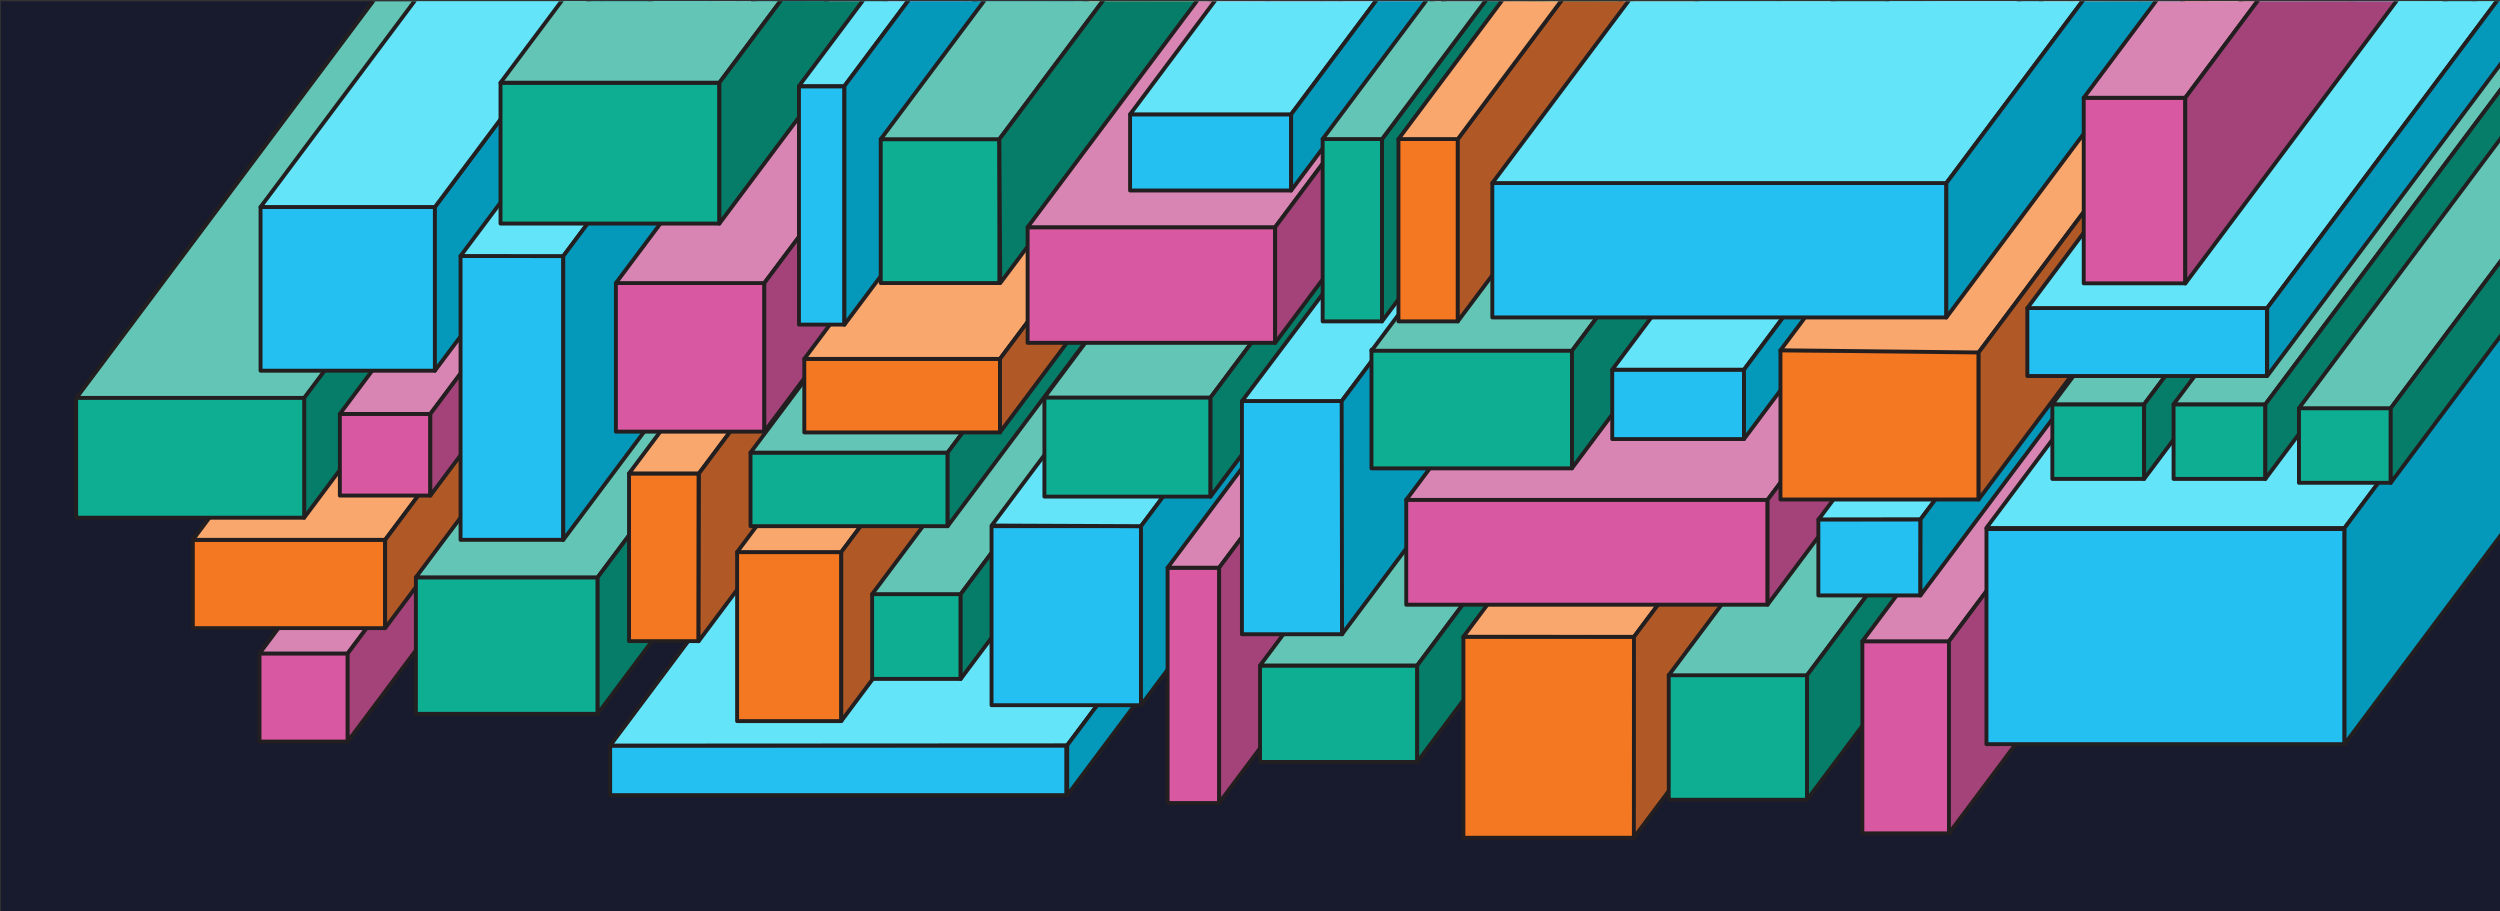 <?xml version="1.0" encoding="utf-8"?>
<!-- Generator: Adobe Illustrator 19.2.1, SVG Export Plug-In . SVG Version: 6.00 Build 0)  -->
<svg version="1.1" id="Layer_1" xmlns="http://www.w3.org/2000/svg" xmlns:xlink="http://www.w3.org/1999/xlink" x="0px" y="0px"
	 viewBox="0 0 1920 700" style="enable-background:new 0 0 1920 700;" xml:space="preserve">
<rect x="0" y="0" width="1920" height="700" fill="#333333" stroke="none"/>
<style type="text/css">
	.st0{clip-path:url(#SVGID_2_);}
	.st1{fill:#FFFFFF;}
	.st2{fill:#181A2D;}
	.st3{fill:#5F66AF;}
	.st4{fill:none;stroke:#231F20;stroke-width:3;stroke-linecap:round;stroke-linejoin:round;}
	.st5{fill:#24C0F1;stroke:#231F20;stroke-width:3;stroke-linecap:round;stroke-linejoin:round;}
	.st6{fill:#64E4F9;stroke:#231F20;stroke-width:3;stroke-linecap:round;stroke-linejoin:round;}
	.st7{fill:#0498BA;stroke:#231F20;stroke-width:3;stroke-linecap:round;stroke-linejoin:round;}
	.st8{fill:#D859A1;stroke:#231F20;stroke-width:3;stroke-linecap:round;stroke-linejoin:round;}
	.st9{fill:#D985B4;stroke:#231F20;stroke-width:3;stroke-linecap:round;stroke-linejoin:round;}
	.st10{fill:#A34379;stroke:#231F20;stroke-width:3;stroke-linecap:round;stroke-linejoin:round;}
	.st11{fill:#F47721;stroke:#231F20;stroke-width:3;stroke-linecap:round;stroke-linejoin:round;}
	.st12{fill:#F9A76D;stroke:#231F20;stroke-width:3;stroke-linecap:round;stroke-linejoin:round;}
	.st13{fill:#B05826;stroke:#231F20;stroke-width:3;stroke-linecap:round;stroke-linejoin:round;}
	.st14{fill:#63C5B5;stroke:#231F20;stroke-width:3;stroke-linecap:round;stroke-linejoin:round;}
	.st15{fill:#067D69;stroke:#231F20;stroke-width:3;stroke-linecap:round;stroke-linejoin:round;}
	.st16{fill:#0EAE92;stroke:#231F20;stroke-width:3;stroke-linecap:round;stroke-linejoin:round;}
</style>
<title>INN-Lab-Hero</title>
<g>
	<defs>
		<rect id="SVGID_1_" x="0.7" y="1" width="1920" height="700"/>
	</defs>
	<clipPath id="SVGID_2_">
		<use xlink:href="#SVGID_1_"  style="overflow:visible;"/>
	</clipPath>
	<g class="st0">
		<g id="Background">
			<path class="st1" d="M1000,210.2h404.7c15,0,27.2,12.2,27.2,27.2v0c0,15-12.2,27.2-27.2,27.2H1000c-15,0-27.2-12.2-27.2-27.2v0
				C972.7,222.4,984.9,210.2,1000,210.2z"/>
			<path class="st1" d="M964.7,318.9h347.6c15,0,27.2,12.2,27.2,27.2v0c0,15-12.2,27.2-27.2,27.2H964.7c-15,0-27.2-12.2-27.2-27.2v0
				C937.5,331.1,949.7,318.9,964.7,318.9z"/>
			<path class="st1" d="M1006.8,373.4h257.5c15,0,27.2,12.2,27.2,27.2v0c0,15-12.2,27.2-27.2,27.2h-257.5c-15,0-27.2-12.2-27.2-27.2
				v0C979.6,385.6,991.8,373.4,1006.8,373.4z"/>
			<path class="st1" d="M913,264.7H1469c15,0,27.2,12.2,27.2,27.2v0c0,15-12.2,27.2-27.2,27.2H913c-15,0-27.2-12.2-27.2-27.2v0
				C885.7,276.9,897.9,264.7,913,264.7z"/>
			<rect x="0.7" y="1" class="st2" width="1920" height="700"/>
		</g>
		<g id="Layer_1_1_">
			<rect x="1535.4" y="195.2" class="st3" width="55.1" height="52.8"/>
			<line class="st4" x1="937.5" y1="183.8" x2="1056.4" y2="24.8"/>
			<line class="st4" x1="946.8" y1="213.7" x2="1065.8" y2="54.7"/>
			<line class="st4" x1="964.3" y1="246.4" x2="1083.2" y2="87.4"/>
		</g>
		<g id="Grouped_Cubes">
			<rect x="468.6" y="572.6" class="st5" width="350.3" height="38.1"/>
			<polygon class="st6" points="1281.9,-45.7 819.6,572.4 468.6,572.6 931,-45.7 			"/>
			<polygon class="st7" points="1310.6,-45.7 819.6,610.8 819.6,572.4 1281.9,-45.7 			"/>
			<rect x="199.3" y="501.7" class="st8" width="67.8" height="67.8"/>
			<polygon class="st9" points="611.7,-49.5 199.3,501.9 267,501.9 679.4,-49.5 			"/>
			<polygon class="st10" points="729.9,-49.5 267,569.5 267,501.9 679.4,-49.5 			"/>
			<rect x="148.1" y="414.6" class="st11" width="147.6" height="67.8"/>
			<polygon class="st12" points="642.9,-49.5 295.8,414.6 148.1,414.6 495.2,-49.5 			"/>
			<polygon class="st13" points="693.6,-49.5 295.8,482.4 295.8,414.6 642.9,-49.5 			"/>
			<polyline class="st14" points="58.4,306 324.3,-49.5 499.8,-49.7 233.6,306.2 			"/>
			<polyline class="st15" points="233.6,397.6 567.9,-49.5 499.8,-49.7 233.6,305.6 233.6,397.6 			"/>
			<rect x="58.5" y="305.6" class="st16" width="175.1" height="92"/>
			<rect x="319.4" y="443.4" class="st16" width="139.6" height="104.8"/>
			<polygon class="st14" points="688,-49.5 319.4,443.4 459,443.4 827.5,-49.5 			"/>
			<polygon class="st15" points="905.9,-49.5 459,548.2 459,443.4 827.5,-49.5 			"/>
			<rect x="261" y="317.9" class="st8" width="69.5" height="62.7"/>
			<polygon class="st9" points="605.3,-49.5 330.5,317.9 261,317.9 535.8,-49.5 			"/>
			<polygon class="st10" points="330.5,380.6 652.2,-49.5 605.3,-49.5 330.5,317.9 			"/>
			<rect x="200.1" y="159" class="st5" width="133.9" height="125.7"/>
			<polygon class="st7" points="334,284.7 583.9,-49.5 489.9,-49.5 334,159 			"/>
			<polygon class="st6" points="356,-49.5 200.1,159 334,159 489.9,-49.5 			"/>
			<rect x="353.7" y="196.6" class="st5" width="78.9" height="218"/>
			<polygon class="st6" points="353.7,196.6 537.7,-49.5 616.2,-48.8 432.6,196.7 			"/>
			<polygon class="st7" points="779.7,-49.5 432.6,414.6 432.6,196.7 616.2,-48.8 			"/>
			<rect x="483.1" y="363.6" class="st11" width="53.4" height="128.8"/>
			<polygon class="st12" points="847.7,-52 536.8,363.6 483.1,363.6 794,-52 			"/>
			<polygon class="st13" points="847.7,-52 536.8,363.6 536.5,492.5 943.8,-52 			"/>
			<rect x="473" y="217.4" class="st8" width="114.1" height="114.1"/>
			<polygon class="st9" points="681.9,-61.9 473,217.4 587,217.4 796,-61.9 			"/>
			<polygon class="st10" points="882.2,-63 587,331.5 587,217.4 796,-61.9 			"/>
			<rect x="384.4" y="63.5" class="st16" width="168.1" height="108.2"/>
			<polygon class="st14" points="671.4,-95.5 552.5,63.5 384.4,63.5 503.3,-95.5 			"/>
			<polygon class="st15" points="751.7,-94.7 552.5,171.7 552.5,63.5 671.4,-95.5 			"/>
			<rect x="566.1" y="424" class="st11" width="80" height="129.8"/>
			<polygon class="st12" points="1000.2,-49.5 646.1,424 566.1,424 920.2,-49.5 			"/>
			<polygon class="st13" points="1097.3,-49.5 646.1,553.8 646.1,424 1000.2,-49.5 			"/>
			<rect x="669.8" y="456.3" class="st16" width="68" height="65.1"/>
			<polygon class="st14" points="1116.1,-49.5 737.8,456.3 669.8,456.3 1048.1,-49.5 			"/>
			<polygon class="st15" points="1164.8,-49.5 737.8,521.5 737.8,456.3 1116.1,-49.5 			"/>
			<rect x="576.4" y="347.6" class="st16" width="151.4" height="56.5"/>
			<polygon class="st14" points="1024.8,-49.5 727.8,347.6 576.4,347.6 873.4,-49.5 			"/>
			<polygon class="st15" points="1067,-49.5 727.8,404.1 727.8,347.6 1024.8,-49.5 			"/>
			<rect x="617.7" y="275.6" class="st11" width="150.3" height="56.5"/>
			<polygon class="st12" points="1011.1,-49.5 768,275.6 617.7,275.6 860.8,-49.5 			"/>
			<polygon class="st13" points="1053.3,-49.5 768,332 768,275.6 1011.1,-49.5 			"/>
			<rect x="613.6" y="66.4" class="st5" width="34.9" height="182.9"/>
			<polygon class="st6" points="767.4,-92.9 648.5,66.1 613.6,66.1 732.5,-92.9 			"/>
			<polygon class="st7" points="903.8,-92 648.5,249.4 648.5,66.1 767.4,-92.9 			"/>
			<rect x="676.4" y="106.9" class="st16" width="91.1" height="110.5"/>
			<polygon class="st14" points="884.5,-49.5 767.5,106.9 676.4,106.9 793.3,-49.5 			"/>
			<polygon class="st15" points="967.6,-49.2 768.2,217.4 767.5,106.9 884.5,-49.5 			"/>
			<rect x="761.5" y="404.1" class="st5" width="114.8" height="137.5"/>
			<polygon class="st6" points="1216.8,-51.2 876.3,404.1 761.6,403.6 1102.1,-51.7 			"/>
			<polygon class="st7" points="1318.4,-49.5 876.3,541.6 876.3,404.1 1216.8,-51.2 			"/>
			<rect x="896.7" y="436" class="st8" width="39.7" height="180.7"/>
			<polygon class="st9" points="1259.7,-49.5 896.7,436 936.3,436 1299.4,-49.5 			"/>
			<polygon class="st10" points="1434.5,-49.5 936.3,616.6 936.3,436 1299.4,-49.5 			"/>
			<rect x="967.7" y="511.1" class="st16" width="120.8" height="74.1"/>
			<polygon class="st14" points="1387,-49.5 967.7,511.1 1088.4,511.1 1507.8,-49.5 			"/>
			<polygon class="st15" points="1563.2,-49.5 1088.4,585.2 1088.4,511.1 1507.8,-49.5 			"/>
			<rect x="1123.9" y="489" class="st11" width="131.1" height="154.4"/>
			<polygon class="st12" points="1657.7,-49.4 1254.9,489.1 1123.9,489 1526.7,-49.5 			"/>
			<polygon class="st13" points="1773.1,-49.6 1254.8,643.3 1254.9,489.1 1657.7,-49.4 			"/>
			<rect x="1281.6" y="518.3" class="st16" width="106.4" height="95.9"/>
			<polygon class="st14" points="1812.7,-49.5 1387.8,518.6 1281.6,518.6 1706.5,-49.5 			"/>
			<polygon class="st15" points="1885.2,-50.8 1387.8,614.2 1387.8,518.6 1812.7,-49.5 			"/>
			<rect x="1430.3" y="492.5" class="st8" width="66.9" height="147.5"/>
			<polygon class="st9" points="1902.1,-49.5 1496.8,492.5 1430.3,492.5 1835.7,-49.5 			"/>
			<polygon class="st10" points="2012.4,-49.5 1496.8,640 1496.8,492.5 1902.1,-49.5 			"/>
			<rect x="1525.6" y="406.3" class="st5" width="275" height="165.2"/>
			<polygon class="st6" points="2140.9,-49.5 1800.6,405.5 1525.5,405.5 1865.8,-49.5 			"/>
			<polygon class="st7" points="2265,-49.5 1800.6,571.5 1800.6,405.5 2140.9,-49.5 			"/>
			<rect x="802.1" y="305.1" class="st16" width="127.6" height="76.3"/>
			<polygon class="st14" points="1195.1,-49.5 929.7,305.3 802.1,305.3 1067.6,-49.7 			"/>
			<polygon class="st15" points="1251.9,-49.5 929.7,381.4 929.7,305.3 1195.1,-49.5 			"/>
			<rect x="953.8" y="308" class="st5" width="77" height="179.1"/>
			<polygon class="st6" points="1223.1,-49.5 953.9,308 1030.4,308 1299.7,-49.5 			"/>
			<polygon class="st7" points="1433.9,-51.9 1030.7,487.1 1030.4,308.1 1299.7,-51.9 			"/>
			<rect x="1080" y="383.7" class="st8" width="277.5" height="80.7"/>
			<polygon class="st9" points="1404.2,-49.5 1080,383.9 1357.5,383.9 1681.7,-49.5 			"/>
			<polygon class="st10" points="1741.9,-49.5 1357.5,464.4 1357.5,383.9 1681.7,-49.5 			"/>
			<rect x="1396.5" y="398.9" class="st5" width="78.4" height="58.4"/>
			<polygon class="st6" points="1810.4,-49.6 1475,398.8 1396.7,398.9 1732.1,-49.5 			"/>
			<polygon class="st7" points="1853.9,-49.5 1474.9,457.3 1475,398.8 1810.4,-49.6 			"/>
			<rect x="1053.3" y="268.6" class="st16" width="154" height="91.1"/>
			<polygon class="st14" points="1447.1,-51.1 1207.3,269.4 1053.3,269.4 1293.1,-51.1 			"/>
			<polygon class="st15" points="1513.3,-49.5 1207.3,359.6 1207.3,269.4 1447.1,-51.1 			"/>
			<rect x="1238.2" y="283.9" class="st5" width="101.2" height="53.3"/>
			<polygon class="st6" points="1588.8,-49.5 1339.4,283.9 1238.2,283.9 1487.6,-49.5 			"/>
			<polygon class="st7" points="1628.6,-49.5 1339.4,337.2 1339.4,283.9 1588.8,-49.5 			"/>
			<rect x="1367.4" y="269" class="st11" width="152.2" height="114.6"/>
			<polygon class="st12" points="1738.2,-21.6 1519.6,270.7 1367.4,269 1586.5,-23.9 			"/>
			<polygon class="st13" points="1824.4,-23.9 1519.6,383.6 1519.6,270.7 1738.2,-21.6 			"/>
			<rect x="1576.2" y="310.5" class="st16" width="70.5" height="57.3"/>
			<polygon class="st14" points="1847.2,-51.8 1576.2,310.5 1646.7,310.5 1917.7,-51.8 			"/>
			<polygon class="st15" points="1958.8,-49.5 1646.7,367.8 1646.7,310.5 1917.7,-51.8 			"/>
			<rect x="1669.3" y="310.5" class="st16" width="70.5" height="57.3"/>
			<polygon class="st14" points="2009.1,-49.5 1739.8,310.5 1669.3,310.5 1938.6,-49.5 			"/>
			<polygon class="st15" points="2051.9,-49.5 1739.8,367.8 1739.8,310.5 2009.1,-49.5 			"/>
			<rect x="1765.6" y="313.5" class="st16" width="70.5" height="57.3"/>
			<polygon class="st14" points="2105.3,-46.5 1836.1,313.5 1765.6,313.5 2034.8,-46.5 			"/>
			<polygon class="st15" points="2148.2,-46.5 1836.1,370.8 1836.1,313.5 2105.3,-46.5 			"/>
			<rect x="789.2" y="174.5" class="st8" width="190" height="88.8"/>
			<polygon class="st9" points="1146.8,-49.5 979.3,174.5 789.2,174.5 956.8,-49.5 			"/>
			<polygon class="st10" points="1213.2,-49.5 979.3,263.4 979.3,174.5 1146.8,-49.5 			"/>
			<rect x="867.9" y="87.8" class="st5" width="123.7" height="58.5"/>
			<polygon class="st6" points="1094.2,-49.5 991.6,87.8 867.9,87.8 970.5,-49.5 			"/>
			<polygon class="st7" points="1138,-49.5 991.6,146.3 991.6,87.8 1094.2,-49.5 			"/>
			<rect x="1015.8" y="106.8" class="st16" width="45.6" height="140"/>
			<polygon class="st15" points="1283.7,-50.5 1061.4,246.8 1061.4,106.8 1178.3,-49.5 			"/>
			<polygon class="st14" points="1178.3,-49.5 1061.4,106.8 1015.8,106.8 1132.7,-49.5 			"/>
			<rect x="1074" y="106.8" class="st11" width="45.6" height="140"/>
			<polygon class="st13" points="1342,-50.5 1119.6,246.8 1119.6,106.8 1236.5,-49.5 			"/>
			<polygon class="st12" points="1236.5,-49.5 1119.6,106.8 1074,106.8 1190.9,-49.5 			"/>
			<rect x="1557" y="236.6" class="st5" width="184" height="52.2"/>
			<polygon class="st6" points="1954,-47.8 1741.2,236.6 1557,236.6 1769.7,-47.8 			"/>
			<polygon class="st7" points="1993,-47.8 1741.2,288.8 1741.2,236.6 1954,-47.8 			"/>
			<rect x="1146.1" y="140.6" class="st5" width="348.7" height="103.2"/>
			<polygon class="st6" points="1639.3,-52.6 1494.8,140.6 1146.1,140.6 1288.8,-50.2 			"/>
			<polygon class="st7" points="1714.1,-49.5 1494.8,243.8 1494.8,140.6 1639.3,-52.6 			"/>
			<rect x="1600.3" y="75.1" class="st8" width="78" height="142.5"/>
			<polygon class="st9" points="1771.4,-49.5 1678.3,75.1 1600.3,75.1 1693.4,-49.5 			"/>
			<polygon class="st10" points="1878.1,-49.5 1678.3,217.7 1678.3,75.1 1771.4,-49.5 			"/>
		</g>
	</g>
</g>
</svg>
